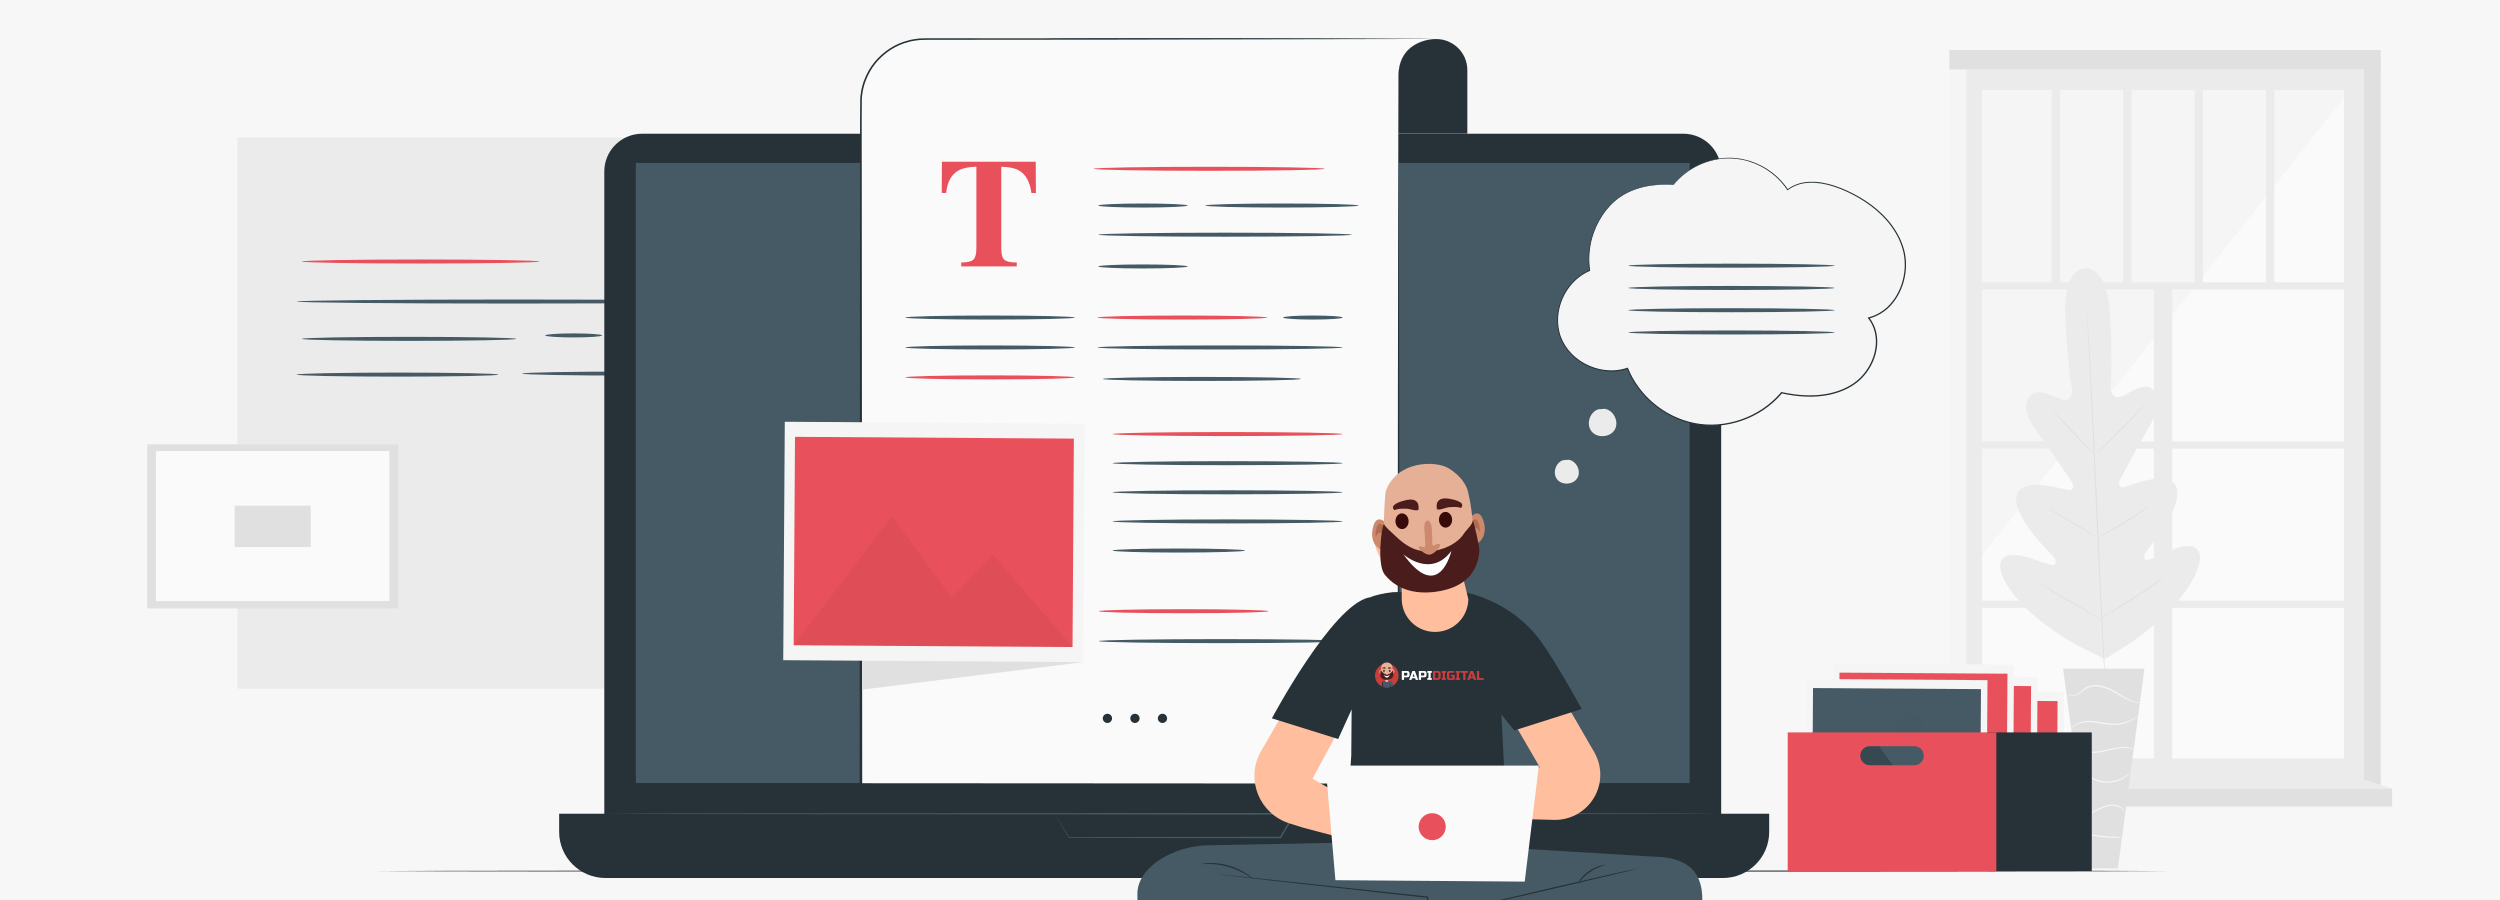 <svg width="200" height="72" viewBox="0 0 200 72" fill="none" xmlns="http://www.w3.org/2000/svg">
<rect x="0" y="0" width="200" height="72" fill="#333333" stroke="none"/>
<g clip-path="url(#clip0)">
<rect width="200" height="72" fill="#F7F7F7"/>
<path d="M189.113 5.55H157.299V62.376H189.113V5.55Z" fill="#EBEBEB"/>
<path d="M187.514 7.198H158.57V60.683H187.514V7.198Z" fill="#FAFAFA"/>
<path d="M187.514 7.828L158.57 44.436V7.198H187.514V7.828Z" fill="#F5F5F5"/>
<path d="M188.142 22.583H158.57V23.152H188.142V22.583Z" fill="#EBEBEB"/>
<path d="M188.142 35.32H158.57V35.889H188.142V35.32Z" fill="#EBEBEB"/>
<path d="M188.142 48.057H158.57V48.626H188.142V48.057Z" fill="#EBEBEB"/>
<path d="M172.311 22.87V62.2H173.774V22.87H172.311Z" fill="#EBEBEB"/>
<path d="M164.807 7.198H164.144V22.869H164.807V7.198Z" fill="#EBEBEB"/>
<path d="M170.519 7.198H169.856V22.869H170.519V7.198Z" fill="#EBEBEB"/>
<path d="M176.233 7.198H175.571V22.869H176.233V7.198Z" fill="#EBEBEB"/>
<path d="M181.948 7.198H181.286V22.869H181.948V7.198Z" fill="#EBEBEB"/>
<path d="M157.299 4.587H155.952V62.728H157.299V4.587Z" fill="#F5F5F5"/>
<path d="M190.459 62.887L189.113 62.376V4.587H190.459V62.887Z" fill="#E0E0E0"/>
<path d="M190.459 4H155.952V5.55H190.459V4Z" fill="#E0E0E0"/>
<path d="M191.371 63.08H155V64.524H191.371V63.08Z" fill="#E0E0E0"/>
<path d="M189.113 62.376L191.369 63.08H155L157.299 62.376H189.113Z" fill="#EBEBEB"/>
<path d="M166.818 21.466C166.818 21.466 165.057 21.339 165.22 25.269C165.382 29.198 165.785 31.291 165.785 31.291C165.785 31.291 165.733 32.162 165.055 31.992C164.376 31.82 163.1 30.972 162.468 31.606C161.814 32.263 162.047 33.272 162.914 34.46C163.782 35.648 165.587 38.319 165.749 38.561C165.908 38.8 165.972 39.245 165.491 39.202C165.009 39.158 161.762 38.064 161.332 39.629C160.903 41.191 163.865 44.105 164.184 44.431C164.501 44.756 164.519 44.961 164.39 45.156C164.261 45.353 163.204 44.882 162.268 44.609C161.332 44.335 160.199 44.182 160.026 45.104C159.853 46.026 161.159 48.727 166.047 51.564L168.398 52.731L170.624 51.319C175.202 48.01 176.229 45.193 175.965 44.294C175.7 43.392 174.587 43.66 173.684 44.024C172.78 44.389 171.777 44.963 171.629 44.781C171.481 44.598 171.477 44.393 171.76 44.037C172.044 43.682 174.699 40.489 174.114 38.976C173.528 37.463 170.408 38.874 169.932 38.965C169.457 39.057 169.476 38.607 169.611 38.354C169.749 38.097 171.275 35.26 172.019 33.992C172.763 32.723 172.892 31.697 172.175 31.109C171.483 30.541 170.299 31.511 169.641 31.749C168.982 31.988 168.844 31.125 168.844 31.125C168.844 31.125 169.034 29.003 168.801 25.078C168.567 21.153 166.785 21.47 166.785 21.47" fill="#EBEBEB"/>
<path d="M166.956 24.985C166.956 24.985 166.96 25.012 166.966 25.068C166.971 25.126 166.977 25.206 166.985 25.308C167 25.524 167.021 25.837 167.048 26.236C167.102 27.043 167.171 28.209 167.252 29.652C167.412 32.537 167.602 36.522 167.794 40.924C167.988 45.328 168.165 49.313 168.311 52.198C168.384 53.636 168.444 54.803 168.486 55.613C168.507 56.013 168.521 56.326 168.532 56.542C168.536 56.645 168.54 56.724 168.542 56.784C168.544 56.838 168.542 56.867 168.542 56.867C168.542 56.867 168.538 56.84 168.532 56.784C168.528 56.726 168.521 56.645 168.513 56.544C168.498 56.328 168.478 56.016 168.45 55.615C168.396 54.809 168.328 53.642 168.246 52.2C168.086 49.315 167.896 45.33 167.702 40.926C167.508 36.524 167.331 32.539 167.185 29.654C167.112 28.216 167.052 27.049 167.01 26.239C166.989 25.839 166.975 25.526 166.964 25.31C166.96 25.206 166.956 25.126 166.954 25.068C166.956 25.014 166.956 24.985 166.956 24.985Z" fill="#E0E0E0"/>
<path d="M164.205 32.864C164.209 32.86 164.261 32.904 164.351 32.984C164.44 33.065 164.567 33.188 164.724 33.341C165.034 33.645 165.451 34.081 165.903 34.566C166.345 35.046 166.745 35.482 167.054 35.817C167.192 35.965 167.308 36.091 167.404 36.195C167.488 36.284 167.531 36.336 167.527 36.34C167.523 36.344 167.471 36.3 167.379 36.219C167.289 36.137 167.162 36.014 167.008 35.861C166.702 35.552 166.289 35.113 165.839 34.628C165.395 34.151 164.99 33.72 164.68 33.386C164.542 33.239 164.424 33.113 164.328 33.011C164.244 32.92 164.201 32.868 164.205 32.864Z" fill="#E0E0E0"/>
<path d="M167.758 36.263C167.74 36.246 168.601 35.351 169.678 34.263C170.756 33.175 171.646 32.309 171.662 32.325C171.679 32.342 170.82 33.237 169.743 34.325C168.665 35.413 167.777 36.282 167.758 36.263Z" fill="#E0E0E0"/>
<path d="M167.75 43.038C167.748 43.032 167.806 42.996 167.915 42.934C168.04 42.864 168.194 42.779 168.375 42.677C168.763 42.46 169.299 42.159 169.876 41.805C170.456 41.452 170.968 41.117 171.339 40.87C171.512 40.756 171.658 40.659 171.777 40.58C171.881 40.511 171.94 40.476 171.944 40.483C171.948 40.487 171.896 40.532 171.798 40.609C171.7 40.686 171.556 40.793 171.375 40.924C171.014 41.183 170.504 41.529 169.924 41.883C169.345 42.238 168.803 42.532 168.407 42.735C168.209 42.837 168.046 42.916 167.934 42.967C167.817 43.017 167.752 43.044 167.75 43.038Z" fill="#E0E0E0"/>
<path d="M163.855 40.667C163.859 40.661 163.915 40.69 164.017 40.744C164.119 40.797 164.265 40.878 164.444 40.98C164.803 41.183 165.293 41.467 165.833 41.786C166.372 42.105 166.858 42.4 167.208 42.615C167.383 42.723 167.523 42.812 167.621 42.874C167.717 42.936 167.769 42.974 167.765 42.98C167.761 42.986 167.704 42.957 167.602 42.903C167.5 42.849 167.354 42.768 167.175 42.667C166.816 42.464 166.327 42.18 165.785 41.861C165.245 41.541 164.759 41.247 164.409 41.032C164.234 40.924 164.094 40.835 163.996 40.773C163.902 40.711 163.85 40.673 163.855 40.667Z" fill="#E0E0E0"/>
<path d="M163.081 46.648C163.083 46.642 163.158 46.679 163.288 46.748C163.433 46.826 163.617 46.928 163.836 47.048C164.296 47.305 164.928 47.666 165.624 48.068C166.32 48.47 166.948 48.839 167.4 49.11C167.613 49.241 167.792 49.348 167.934 49.435C168.059 49.514 168.125 49.56 168.123 49.566C168.121 49.572 168.046 49.535 167.917 49.467C167.773 49.388 167.588 49.286 167.369 49.166C166.908 48.909 166.277 48.548 165.58 48.146C164.884 47.744 164.257 47.375 163.805 47.104C163.592 46.973 163.413 46.866 163.271 46.779C163.146 46.7 163.079 46.652 163.081 46.648Z" fill="#E0E0E0"/>
<path d="M168.021 49.46C168.019 49.454 168.092 49.406 168.225 49.324C168.375 49.232 168.567 49.116 168.797 48.977C169.278 48.685 169.943 48.279 170.666 47.811C171.389 47.344 172.031 46.903 172.494 46.584C172.715 46.43 172.901 46.304 173.044 46.205C173.174 46.115 173.249 46.068 173.253 46.074C173.257 46.078 173.19 46.136 173.065 46.233C172.942 46.331 172.759 46.47 172.532 46.636C172.077 46.969 171.439 47.419 170.714 47.887C169.991 48.356 169.32 48.754 168.828 49.033C168.582 49.172 168.382 49.282 168.242 49.355C168.102 49.427 168.023 49.464 168.021 49.46Z" fill="#E0E0E0"/>
<path d="M171.554 53.495H165.049L167.173 69.474H169.432L171.554 53.495Z" fill="#E0E0E0"/>
<path d="M165.387 55.46C165.384 55.462 165.393 55.483 165.422 55.516C165.449 55.549 165.501 55.595 165.578 55.628C165.733 55.694 166.003 55.7 166.266 55.545C166.529 55.4 166.758 55.118 167.11 54.994C167.458 54.861 167.892 54.886 168.307 55.017C168.726 55.145 169.09 55.356 169.42 55.553C169.751 55.748 170.053 55.924 170.326 56.036C170.597 56.154 170.831 56.208 170.995 56.229C171.077 56.239 171.141 56.243 171.185 56.241C171.229 56.241 171.252 56.239 171.252 56.235C171.256 56.214 170.883 56.217 170.36 55.968C170.097 55.848 169.801 55.669 169.474 55.47C169.147 55.269 168.774 55.05 168.342 54.917C167.915 54.78 167.454 54.755 167.079 54.903C166.891 54.973 166.735 55.085 166.604 55.195C166.47 55.305 166.352 55.406 166.231 55.481C165.993 55.634 165.743 55.64 165.597 55.591C165.443 55.537 165.395 55.45 165.387 55.46Z" fill="#F5F5F5"/>
<path d="M165.624 58.403C165.632 58.409 165.676 58.337 165.778 58.231C165.883 58.129 166.051 57.995 166.297 57.903C166.541 57.81 166.856 57.754 167.202 57.769C167.55 57.781 167.929 57.856 168.334 57.922C168.736 57.99 169.136 58.02 169.493 57.97C169.849 57.924 170.16 57.823 170.406 57.711C170.652 57.599 170.835 57.477 170.954 57.387C171.075 57.296 171.131 57.236 171.127 57.232C171.114 57.215 170.864 57.437 170.374 57.642C170.131 57.742 169.826 57.835 169.48 57.872C169.134 57.916 168.751 57.883 168.35 57.816C167.95 57.752 167.565 57.678 167.204 57.669C166.843 57.661 166.52 57.727 166.268 57.833C166.014 57.937 165.843 58.088 165.747 58.202C165.701 58.262 165.666 58.31 165.649 58.345C165.63 58.382 165.622 58.401 165.624 58.403Z" fill="#F5F5F5"/>
<path d="M170.818 59.978C170.82 59.974 170.76 59.932 170.639 59.885C170.518 59.837 170.333 59.789 170.099 59.771C169.866 59.752 169.586 59.767 169.284 59.816C168.98 59.866 168.655 59.949 168.315 60.022C167.973 60.094 167.644 60.142 167.346 60.129C167.048 60.119 166.783 60.055 166.577 59.964C166.158 59.781 166.01 59.516 165.993 59.532C165.989 59.535 166.018 59.601 166.104 59.7C166.187 59.8 166.333 59.926 166.545 60.032C166.756 60.136 167.031 60.21 167.342 60.227C167.652 60.243 167.992 60.196 168.336 60.123C168.682 60.05 169.005 59.964 169.301 59.912C169.597 59.858 169.868 59.835 170.095 59.843C170.551 59.86 170.81 59.997 170.818 59.978Z" fill="#F5F5F5"/>
<path d="M166.199 62.193C166.204 62.21 166.431 62.05 166.831 62.129C167.027 62.164 167.246 62.264 167.492 62.374C167.738 62.488 168.032 62.585 168.348 62.608C168.988 62.668 169.555 62.463 169.905 62.249C170.085 62.144 170.208 62.03 170.293 61.953C170.372 61.87 170.412 61.82 170.408 61.816C170.393 61.802 170.222 61.992 169.868 62.185C169.52 62.376 168.972 62.562 168.359 62.502C167.744 62.467 167.271 62.102 166.843 62.054C166.635 62.023 166.462 62.053 166.354 62.096C166.243 62.142 166.195 62.191 166.199 62.193Z" fill="#F5F5F5"/>
<path d="M166.562 65.261C166.562 65.273 166.781 65.271 167.104 65.153C167.431 65.045 167.836 64.794 168.309 64.608C168.546 64.519 168.784 64.463 169.001 64.465C169.218 64.465 169.411 64.519 169.557 64.591C169.855 64.738 169.943 64.95 169.96 64.935C169.964 64.933 169.951 64.881 169.897 64.799C169.845 64.718 169.745 64.612 169.593 64.525C169.441 64.438 169.236 64.374 169.003 64.367C168.769 64.361 168.517 64.417 168.273 64.51C167.784 64.705 167.392 64.96 167.079 65.085C166.768 65.217 166.558 65.244 166.562 65.261Z" fill="#F5F5F5"/>
<path d="M166.881 66.689C166.877 66.701 167.033 66.757 167.294 66.821C167.552 66.885 167.917 66.954 168.323 66.993C168.73 67.033 169.101 67.037 169.368 67.022C169.634 67.01 169.799 66.985 169.797 66.972C169.795 66.941 169.138 66.968 168.334 66.888C167.527 66.813 166.887 66.657 166.881 66.689Z" fill="#F5F5F5"/>
<path d="M173.507 69.687C173.507 69.716 141.379 69.741 101.758 69.741C62.12 69.741 30 69.716 30 69.687C30 69.658 62.12 69.633 101.756 69.633C141.379 69.633 173.507 69.656 173.507 69.687Z" fill="#263238"/>
<path d="M58.632 55.093H19V11H62.013V51.732C62.013 53.587 60.499 55.093 58.632 55.093Z" fill="#EBEBEB"/>
<path d="M58.461 24.123C58.461 24.212 50.686 24.284 41.098 24.284C31.508 24.284 23.736 24.212 23.736 24.123C23.736 24.034 31.508 23.961 41.098 23.961C50.686 23.961 58.461 24.034 58.461 24.123Z" fill="#455A64"/>
<path d="M41.305 27.109C41.305 27.198 37.463 27.271 32.727 27.271C27.99 27.271 24.148 27.198 24.148 27.109C24.148 27.02 27.988 26.947 32.727 26.947C37.463 26.947 41.305 27.02 41.305 27.109Z" fill="#455A64"/>
<path d="M48.166 26.834C48.166 26.923 47.149 26.995 45.894 26.995C44.639 26.995 43.622 26.923 43.622 26.834C43.622 26.744 44.639 26.672 45.894 26.672C47.149 26.672 48.166 26.744 48.166 26.834Z" fill="#455A64"/>
<path d="M59.388 26.649C59.388 26.738 57.375 26.811 54.89 26.811C52.406 26.811 50.392 26.738 50.392 26.649C50.392 26.56 52.406 26.487 54.89 26.487C57.375 26.487 59.388 26.56 59.388 26.649Z" fill="#455A64"/>
<path d="M39.873 29.969C39.873 30.058 36.261 30.131 31.804 30.131C27.348 30.131 23.736 30.058 23.736 29.969C23.736 29.88 27.348 29.807 31.804 29.807C36.261 29.805 39.873 29.878 39.873 29.969Z" fill="#455A64"/>
<path d="M59.388 29.886C59.388 29.975 55.443 30.048 50.578 30.048C45.711 30.048 41.767 29.975 41.767 29.886C41.767 29.797 45.711 29.724 50.578 29.724C55.443 29.724 59.388 29.797 59.388 29.886Z" fill="#455A64"/>
<path d="M59.388 32.763C59.388 32.852 57.631 32.924 55.466 32.924C53.298 32.924 51.543 32.852 51.543 32.763C51.543 32.674 53.298 32.601 55.466 32.601C57.631 32.601 59.388 32.674 59.388 32.763Z" fill="#455A64"/>
<path d="M43.16 20.921C43.16 21.01 38.903 21.082 33.655 21.082C28.405 21.082 24.148 21.01 24.148 20.921C24.148 20.832 28.402 20.759 33.655 20.759C38.903 20.759 43.16 20.832 43.16 20.921Z" fill="#E8505B"/>
<path d="M134.657 69.445H51.381C49.703 69.445 48.344 68.094 48.344 66.425V13.717C48.344 12.049 49.703 10.697 51.381 10.697H134.657C136.335 10.697 137.694 12.049 137.694 13.717V66.427C137.694 68.094 136.335 69.445 134.657 69.445Z" fill="#263238"/>
<path d="M137.827 70.241H48.442C46.393 70.241 44.732 68.589 44.732 66.552V65.099H141.535V66.552C141.535 68.589 139.874 70.241 137.827 70.241Z" fill="#263238"/>
<path d="M135.17 13.031H50.868V62.643H135.17V13.031Z" fill="#455A64"/>
<path d="M84.337 65.099C84.335 65.099 84.366 65.097 84.431 65.097C84.499 65.097 84.593 65.095 84.714 65.095C84.97 65.093 85.341 65.091 85.815 65.089C86.782 65.084 88.174 65.078 89.9 65.072C93.377 65.064 98.189 65.053 103.557 65.043H103.657L103.607 65.13C103.436 65.422 103.25 65.737 103.065 66.054C102.871 66.386 102.677 66.716 102.491 67.031L102.475 67.059H102.441C95.013 67.045 88.67 67.035 85.539 67.028H85.525L85.516 67.016C85.131 66.392 84.835 65.913 84.631 65.584C84.535 65.428 84.46 65.306 84.408 65.221C84.358 65.138 84.337 65.099 84.337 65.099C84.337 65.099 84.368 65.142 84.42 65.225C84.476 65.31 84.554 65.433 84.656 65.588C84.864 65.909 85.166 66.378 85.558 66.985L85.535 66.972C88.666 66.966 95.011 66.956 102.437 66.941L102.387 66.97C102.573 66.655 102.767 66.326 102.96 65.994C103.146 65.677 103.331 65.364 103.502 65.07L103.552 65.157C98.206 65.145 93.412 65.136 89.95 65.128C88.218 65.122 86.817 65.115 85.846 65.111C85.364 65.109 84.989 65.107 84.729 65.105C84.604 65.103 84.508 65.103 84.435 65.103C84.372 65.101 84.337 65.099 84.337 65.099Z" fill="#455A64"/>
<path d="M137.694 65.099C137.694 65.128 117.691 65.153 93.022 65.153C68.344 65.153 48.346 65.128 48.346 65.099C48.346 65.07 68.346 65.045 93.022 65.045C117.691 65.045 137.694 65.07 137.694 65.099Z" fill="#455A64"/>
<path d="M114.891 3.123C116.269 3.123 117.386 4.233 117.386 5.603V10.695H109.922V5.999C109.922 4.412 111.216 3.123 112.815 3.123H114.891Z" fill="#263238"/>
<path d="M114.891 3.123C114.891 3.152 107.85 3.17 99.165 3.162C90.477 3.154 83.436 3.125 83.436 3.094C83.436 3.064 90.477 3.046 99.165 3.054C107.85 3.062 114.891 3.094 114.891 3.123Z" fill="#263238"/>
<path d="M114.824 3.116L111.713 3.096L107.192 3.123H73.98C71.159 3.123 68.873 5.396 68.873 8.2V61.825V62.761H111.886V5.906C112.011 3.123 114.824 3.116 114.824 3.116Z" fill="#FAFAFA"/>
<path d="M114.824 3.116L88.889 3.172L75.922 3.183L74.301 3.185C74.03 3.178 73.763 3.195 73.496 3.21C73.231 3.247 72.967 3.276 72.71 3.353C71.672 3.607 70.741 4.227 70.063 5.046C69.725 5.458 69.463 5.927 69.271 6.42C69.229 6.546 69.171 6.666 69.142 6.795L69.042 7.18C69.002 7.441 68.95 7.703 68.948 7.97C68.925 9.037 68.944 10.117 68.938 11.191L68.977 62.761L68.873 62.658L111.886 62.684L111.811 62.759L111.831 32.087L111.856 16.751L111.871 9.083L111.875 7.166L111.877 6.208C111.877 6.049 111.873 5.889 111.898 5.73C111.919 5.57 111.925 5.41 111.973 5.257C112.115 4.635 112.473 4.051 113.015 3.697C113.278 3.512 113.572 3.373 113.88 3.282C114.185 3.187 114.503 3.127 114.824 3.116ZM114.824 3.116C114.503 3.127 114.185 3.189 113.878 3.284C113.572 3.377 113.278 3.518 113.017 3.703C112.48 4.059 112.125 4.642 111.986 5.261C111.938 5.415 111.931 5.574 111.913 5.732C111.888 5.889 111.894 6.049 111.894 6.21L111.896 7.17L111.9 9.087L111.915 16.755L111.94 32.091L111.961 62.763V62.838H111.886L68.873 62.865H68.769V62.761L68.804 11.188C68.811 10.113 68.794 9.041 68.819 7.962C68.821 7.688 68.873 7.421 68.915 7.151L69.017 6.756C69.048 6.623 69.106 6.499 69.15 6.37C69.348 5.864 69.617 5.384 69.965 4.961C70.661 4.124 71.616 3.489 72.681 3.23C72.944 3.152 73.217 3.123 73.488 3.085C73.761 3.071 74.034 3.056 74.303 3.06L75.924 3.062L88.891 3.073L114.824 3.116Z" fill="#263238"/>
<path d="M75.353 12.94H82.859L82.871 15.439H82.513C82.394 14.544 82.059 13.941 81.502 13.624C81.189 13.45 80.722 13.354 80.101 13.338V19.868C80.101 20.324 80.181 20.626 80.341 20.776C80.502 20.925 80.835 20.999 81.342 20.999V21.314H76.898V20.999C77.385 20.999 77.709 20.923 77.869 20.771C78.029 20.62 78.109 20.318 78.109 19.866V13.335C77.5 13.352 77.033 13.447 76.708 13.621C76.112 13.945 75.774 14.55 75.697 15.437H75.339L75.353 12.94Z" fill="#E8505B"/>
<path d="M105.983 13.503C105.983 13.592 101.843 13.665 96.737 13.665C91.628 13.665 87.488 13.592 87.488 13.503C87.488 13.414 91.628 13.342 96.737 13.342C101.843 13.342 105.983 13.414 105.983 13.503Z" fill="#E8505B"/>
<path d="M95.011 16.442C95.011 16.531 93.41 16.604 91.436 16.604C89.46 16.604 87.861 16.531 87.861 16.442C87.861 16.353 89.462 16.28 91.436 16.28C93.41 16.28 95.011 16.353 95.011 16.442Z" fill="#455A64"/>
<path d="M85.998 25.403C85.998 25.492 82.957 25.565 79.209 25.565C75.46 25.565 72.418 25.492 72.418 25.403C72.418 25.314 75.457 25.242 79.209 25.242C82.959 25.242 85.998 25.314 85.998 25.403Z" fill="#455A64"/>
<path d="M101.376 25.403C101.376 25.492 98.335 25.565 94.588 25.565C90.838 25.565 87.797 25.492 87.797 25.403C87.797 25.314 90.836 25.242 94.588 25.242C98.335 25.242 101.376 25.314 101.376 25.403Z" fill="#E8505B"/>
<path d="M85.998 27.797C85.998 27.886 82.957 27.959 79.209 27.959C75.46 27.959 72.418 27.886 72.418 27.797C72.418 27.708 75.457 27.635 79.209 27.635C82.959 27.635 85.998 27.708 85.998 27.797Z" fill="#455A64"/>
<path d="M85.998 30.191C85.998 30.28 82.957 30.352 79.209 30.352C75.46 30.352 72.418 30.28 72.418 30.191C72.418 30.102 75.457 30.029 79.209 30.029C82.959 30.029 85.998 30.102 85.998 30.191Z" fill="#E8505B"/>
<path d="M95.011 21.317C95.011 21.406 93.41 21.478 91.436 21.478C89.46 21.478 87.861 21.406 87.861 21.317C87.861 21.227 89.462 21.155 91.436 21.155C93.41 21.155 95.011 21.227 95.011 21.317Z" fill="#455A64"/>
<path d="M107.413 25.403C107.413 25.492 106.345 25.565 105.03 25.565C103.713 25.565 102.646 25.492 102.646 25.403C102.646 25.314 103.713 25.242 105.03 25.242C106.345 25.242 107.413 25.314 107.413 25.403Z" fill="#455A64"/>
<path d="M108.688 16.442C108.688 16.531 105.941 16.604 102.554 16.604C99.165 16.604 96.42 16.531 96.42 16.442C96.42 16.353 99.167 16.28 102.554 16.28C105.941 16.28 108.688 16.353 108.688 16.442Z" fill="#455A64"/>
<path d="M108.134 18.776C108.134 18.865 103.594 18.937 97.998 18.937C92.399 18.937 87.859 18.865 87.859 18.776C87.859 18.687 92.397 18.614 97.998 18.614C103.596 18.614 108.134 18.687 108.134 18.776Z" fill="#455A64"/>
<path d="M107.413 27.797C107.413 27.886 103.021 27.959 97.606 27.959C92.189 27.959 87.797 27.886 87.797 27.797C87.797 27.708 92.186 27.635 97.606 27.635C103.021 27.635 107.413 27.708 107.413 27.797Z" fill="#455A64"/>
<path d="M107.413 34.725C107.413 34.814 103.292 34.887 98.21 34.887C93.126 34.887 89.006 34.814 89.006 34.725C89.006 34.636 93.126 34.563 98.21 34.563C103.292 34.563 107.413 34.636 107.413 34.725Z" fill="#E8505B"/>
<path d="M107.413 37.055C107.413 37.144 103.292 37.216 98.21 37.216C93.126 37.216 89.006 37.144 89.006 37.055C89.006 36.965 93.126 36.893 98.21 36.893C103.292 36.893 107.413 36.965 107.413 37.055Z" fill="#455A64"/>
<path d="M107.413 39.384C107.413 39.473 103.292 39.546 98.21 39.546C93.126 39.546 89.006 39.473 89.006 39.384C89.006 39.295 93.126 39.222 98.21 39.222C103.292 39.222 107.413 39.295 107.413 39.384Z" fill="#455A64"/>
<path d="M107.413 41.714C107.413 41.803 103.292 41.875 98.21 41.875C93.126 41.875 89.006 41.803 89.006 41.714C89.006 41.624 93.126 41.552 98.21 41.552C103.292 41.552 107.413 41.624 107.413 41.714Z" fill="#455A64"/>
<path d="M99.603 44.043C99.603 44.089 99.008 44.128 98.05 44.157C97.091 44.186 95.767 44.205 94.304 44.205C92.841 44.205 91.515 44.186 90.556 44.157C89.598 44.128 89.006 44.087 89.006 44.043C89.006 43.997 89.598 43.958 90.556 43.929C91.515 43.9 92.841 43.881 94.304 43.881C95.767 43.881 97.091 43.9 98.05 43.929C99.008 43.958 99.603 43.999 99.603 44.043Z" fill="#455A64"/>
<path d="M104.078 30.315C104.078 30.404 100.528 30.477 96.151 30.477C91.772 30.477 88.224 30.404 88.224 30.315C88.224 30.226 91.774 30.153 96.151 30.153C100.528 30.153 104.078 30.226 104.078 30.315Z" fill="#455A64"/>
<path d="M85.677 34.988L86.654 52.969L68.971 55.17L68.959 34.837L85.677 34.988Z" fill="#E0E0E0"/>
<path d="M62.783 33.741L62.659 52.815L86.654 52.969L86.778 33.894L62.783 33.741Z" fill="#F5F5F5"/>
<path d="M63.601 34.947L63.494 51.62L85.802 51.762L85.91 35.089L63.601 34.947Z" fill="#E8505B"/>
<g opacity="0.2">
<path opacity="0.2" d="M63.493 51.62L71.353 41.307L76.137 47.821L79.434 44.377L85.802 51.763L63.493 51.62Z" fill="black"/>
</g>
<g opacity="0.2">
<g opacity="0.2">
<g opacity="0.2">
<path opacity="0.2" d="M78.236 40.08C78.23 41.044 77.438 41.821 76.468 41.815C75.499 41.809 74.718 41.021 74.724 40.058C74.73 39.094 75.522 38.317 76.491 38.323C77.46 38.329 78.242 39.117 78.236 40.08Z" fill="black"/>
</g>
</g>
</g>
<path d="M88.964 57.47C88.964 57.673 88.797 57.839 88.593 57.839C88.389 57.839 88.222 57.673 88.222 57.47C88.222 57.267 88.389 57.101 88.593 57.101C88.799 57.101 88.964 57.265 88.964 57.47Z" fill="#263238"/>
<path d="M91.167 57.47C91.167 57.673 91 57.839 90.796 57.839C90.592 57.839 90.425 57.673 90.425 57.47C90.425 57.267 90.592 57.101 90.796 57.101C91 57.101 91.167 57.265 91.167 57.47Z" fill="#263238"/>
<path d="M93.368 57.47C93.368 57.673 93.201 57.839 92.997 57.839C92.793 57.839 92.626 57.673 92.626 57.47C92.626 57.267 92.793 57.101 92.997 57.101C93.201 57.101 93.368 57.265 93.368 57.47Z" fill="#263238"/>
<path d="M101.478 48.897C101.478 48.986 98.437 49.058 94.69 49.058C90.94 49.058 87.899 48.986 87.899 48.897C87.899 48.807 90.938 48.735 94.69 48.735C98.439 48.735 101.478 48.807 101.478 48.897Z" fill="#E8505B"/>
<path d="M107.515 51.29C107.515 51.379 103.123 51.452 97.708 51.452C92.291 51.452 87.899 51.379 87.899 51.29C87.899 51.201 92.288 51.129 97.708 51.129C103.125 51.129 107.515 51.201 107.515 51.29Z" fill="#455A64"/>
<path d="M150.673 55.275L150.599 66.764L165.052 66.857L165.126 55.367L150.673 55.275Z" fill="#F5F5F5"/>
<path d="M151.168 56.002L151.103 66.045L164.541 66.131L164.605 56.088L151.168 56.002Z" fill="#E8505B"/>
<path opacity="0.2" d="M151.1 66.046L155.834 59.835L158.717 63.758L160.703 61.684L164.538 66.133L151.1 66.046Z" fill="black"/>
<g opacity="0.2">
<g opacity="0.2">
<path opacity="0.2" d="M159.982 59.097C159.978 59.677 159.5 60.146 158.917 60.142C158.333 60.138 157.862 59.663 157.866 59.083C157.87 58.502 158.348 58.034 158.931 58.038C159.515 58.042 159.984 58.515 159.982 59.097Z" fill="black"/>
</g>
</g>
<path d="M148.553 54.075L148.479 65.565L162.932 65.657L163.006 54.167L148.553 54.075Z" fill="#F5F5F5"/>
<path d="M149.048 54.803L148.983 64.846L162.421 64.931L162.486 54.888L149.048 54.803Z" fill="#E8505B"/>
<path opacity="0.2" d="M148.981 64.848L153.714 58.635L156.597 62.558L158.583 60.484L162.418 64.933L148.981 64.848Z" fill="black"/>
<g opacity="0.2">
<g opacity="0.2">
<path opacity="0.2" d="M157.862 57.897C157.858 58.477 157.381 58.946 156.797 58.942C156.213 58.938 155.742 58.463 155.746 57.883C155.751 57.302 156.228 56.834 156.812 56.838C157.395 56.842 157.866 57.315 157.862 57.897Z" fill="black"/>
</g>
</g>
<path d="M146.667 53.084L146.592 64.574L161.045 64.666L161.119 53.177L146.667 53.084Z" fill="#F5F5F5"/>
<path d="M147.159 53.81L147.094 63.853L160.532 63.939L160.597 53.896L147.159 53.81Z" fill="#E8505B"/>
<path opacity="0.2" d="M147.094 63.855L151.828 57.644L154.71 61.568L156.695 59.493L160.532 63.943L147.094 63.855Z" fill="black"/>
<g opacity="0.2">
<g opacity="0.2">
<path opacity="0.2" d="M155.974 56.904C155.969 57.485 155.492 57.953 154.908 57.949C154.325 57.945 153.854 57.47 153.858 56.89C153.862 56.31 154.339 55.841 154.923 55.846C155.507 55.85 155.978 56.324 155.974 56.904Z" fill="black"/>
</g>
</g>
<path d="M144.546 54.319L144.472 65.808L158.925 65.901L158.999 54.411L144.546 54.319Z" fill="#F5F5F5"/>
<path d="M145.041 55.044L144.976 65.087L158.413 65.173L158.478 55.13L145.041 55.044Z" fill="#455A64"/>
<path opacity="0.2" d="M144.975 65.091L149.708 58.877L152.591 62.801L154.575 60.726L158.412 65.176L144.975 65.091Z" fill="black"/>
<g opacity="0.2">
<g opacity="0.2">
<path opacity="0.2" d="M153.854 58.14C153.85 58.72 153.372 59.188 152.789 59.184C152.205 59.18 151.734 58.705 151.738 58.125C151.742 57.545 152.22 57.077 152.803 57.081C153.387 57.085 153.858 57.557 153.854 58.14Z" fill="black"/>
</g>
</g>
<path d="M167.342 58.593H158.998V69.687H167.342V58.593Z" fill="#263238"/>
<path d="M143.017 58.593V69.687H159.707V58.593H143.017ZM153.137 61.219H149.589C149.166 61.219 148.822 60.877 148.822 60.457C148.822 60.036 149.166 59.694 149.589 59.694H153.137C153.56 59.694 153.904 60.036 153.904 60.457C153.904 60.877 153.56 61.219 153.137 61.219Z" fill="#E8505B"/>
<path d="M132.195 68.527L116.675 67.582C116.577 67.36 116.513 67.231 116.513 67.231L112.307 67.314L110.937 67.231C110.937 67.231 110.916 67.273 110.883 67.343L96.764 67.623C93.948 67.623 90.99 69.331 90.99 71.513C90.955 73.59 91.966 75.845 94.487 75.793L113.726 75.728L132.962 75.793C135.484 75.845 136.151 74.332 136.156 72.537C136.452 69.196 134.346 68.554 132.195 68.527Z" fill="#455A64"/>
<path d="M96.255 75.795C96.255 75.795 96.286 75.791 96.347 75.789C96.413 75.787 96.503 75.787 96.618 75.784C96.862 75.782 97.214 75.778 97.666 75.774C98.581 75.77 99.903 75.764 101.537 75.758C104.82 75.753 109.368 75.747 114.453 75.741L114.399 75.799C114.372 75.38 114.345 74.931 114.316 74.479C114.258 73.555 114.201 72.643 114.147 71.778L114.195 71.828C109.47 71.306 105.295 70.844 102.295 70.512C100.803 70.342 99.603 70.206 98.769 70.11C98.358 70.06 98.041 70.023 97.818 69.996C97.714 69.982 97.633 69.971 97.572 69.965C97.516 69.957 97.489 69.953 97.489 69.951C97.489 69.948 97.518 69.951 97.572 69.955C97.633 69.961 97.714 69.967 97.818 69.978C98.041 70 98.36 70.031 98.771 70.073C99.605 70.16 100.805 70.286 102.3 70.442C105.299 70.765 109.476 71.215 114.203 71.722L114.249 71.727L114.251 71.772C114.305 72.638 114.364 73.548 114.422 74.473C114.451 74.924 114.478 75.374 114.506 75.793L114.51 75.851H114.451C109.363 75.845 104.815 75.838 101.535 75.834C99.898 75.828 98.579 75.822 97.664 75.818C97.212 75.814 96.859 75.809 96.616 75.807C96.499 75.805 96.409 75.803 96.345 75.803C96.286 75.799 96.255 75.795 96.255 75.795Z" fill="#263238"/>
<path d="M100.222 70.307C100.209 70.322 100.017 70.166 99.677 69.961C99.34 69.756 98.846 69.511 98.264 69.343C97.683 69.177 97.135 69.124 96.737 69.12C96.341 69.115 96.093 69.144 96.09 69.126C96.09 69.117 96.151 69.105 96.261 69.086C96.372 69.066 96.534 69.051 96.737 69.043C97.139 69.026 97.702 69.07 98.293 69.24C98.885 69.41 99.386 69.671 99.717 69.897C99.884 70.009 100.013 70.108 100.096 70.183C100.182 70.257 100.226 70.301 100.222 70.307Z" fill="#263238"/>
<path d="M130.991 69.486C130.997 69.515 127.937 70.251 124.154 71.13C120.371 72.008 117.299 72.697 117.292 72.668C117.286 72.638 120.346 71.903 124.129 71.024C127.912 70.145 130.984 69.457 130.991 69.486Z" fill="#263238"/>
<path d="M128.402 69.19C128.412 69.223 127.81 69.343 127.203 69.762C126.591 70.172 126.257 70.684 126.228 70.661C126.218 70.655 126.284 70.518 126.436 70.324C126.586 70.129 126.828 69.884 127.141 69.673C127.454 69.461 127.772 69.329 128.01 69.26C128.248 69.19 128.4 69.175 128.402 69.19Z" fill="#263238"/>
<path d="M122.626 51.669L127.541 60.177C128.148 61.228 128.185 62.511 127.641 63.594C127.01 64.852 125.701 65.632 124.287 65.592L116.74 65.381L116.542 62.651L123.189 61.385L118.708 53.672L122.626 51.669Z" fill="#FFBE9D"/>
<path d="M104.305 66.231L111.246 68.058L111.396 65.988L104.999 62.295L109.67 53.674L105.749 51.672L100.834 60.179C99.644 62.376 100.755 65.109 103.148 65.866L104.305 66.231Z" fill="#FFBE9D"/>
<path d="M108.102 60.455L107.548 68.429L121.559 68.717L120.404 62.865L120.112 57.157L121.138 58.436L126.541 56.722C126.541 56.722 124.494 52.986 123.249 51.278C121.78 49.257 119.502 47.844 116.913 47.307L111.456 47.371C110.679 47.454 110.041 47.601 109.509 47.817L109.514 47.796C106.552 48.445 101.751 57.468 101.751 57.468L107.054 59.122L108.13 56.751L108.102 60.455Z" fill="#263238"/>
<path d="M106.833 70.415L106.041 61.246H123.11L121.978 70.529L106.833 70.415Z" fill="#FAFAFA"/>
<path d="M115.662 66.135C115.662 66.732 115.177 67.215 114.576 67.215C113.976 67.215 113.491 66.732 113.491 66.135C113.491 65.538 113.976 65.055 114.576 65.055C115.175 65.055 115.662 65.538 115.662 66.135Z" fill="#E8505B"/>
<path d="M114.86 50.554C116.298 50.523 117.451 49.365 117.467 47.935L115.719 40.71C115.727 40.275 115.4 39.906 114.964 39.861C113.53 39.709 111.888 39.239 111.798 40.669C111.698 42.258 109.722 41.991 109.912 43.177C110.293 45.562 112.132 45.865 112.132 45.865C112.132 45.858 112.134 46.787 112.138 47.918C112.144 49.398 113.372 50.586 114.86 50.554Z" fill="#FFBE9D"/>
<path d="M112.132 45.865C112.132 45.865 113.745 45.968 115.343 45.013C115.343 45.013 114.564 46.65 112.165 46.428L112.132 45.865Z" fill="#EB996E"/>
<path d="M110.946 55C111.469 55 111.893 54.572 111.893 54.043C111.893 53.514 111.469 53.086 110.946 53.086C110.424 53.086 110 53.514 110 54.043C110 54.572 110.424 55 110.946 55Z" fill="#CA3D3D"/>
<path d="M110.678 54.512C110.619 54.52 110.59 54.529 110.579 54.6L110.538 54.905C110.631 54.951 110.734 54.982 110.842 54.993L110.795 54.574C110.79 54.534 110.738 54.505 110.678 54.512Z" fill="#263238"/>
<path d="M111.045 54.532C111.045 54.591 110.998 54.589 110.941 54.589C110.883 54.589 110.837 54.591 110.837 54.532V54.11C110.837 54.052 110.883 54.005 110.941 54.005C110.998 54.005 111.045 54.052 111.045 54.11V54.532Z" fill="#E8B299"/>
<path d="M110.838 54.469C110.846 54.469 110.853 54.469 110.86 54.469C110.926 54.469 110.989 54.458 111.045 54.438V54.112C111.045 54.054 110.998 54.007 110.941 54.007C110.883 54.007 110.837 54.054 110.837 54.112V54.469H110.838Z" fill="#E8B299"/>
<path d="M111.274 54.512H111.047C111.047 54.587 110.84 54.587 110.84 54.512H110.687C110.66 54.512 110.639 54.541 110.64 54.578L110.655 54.953C110.747 54.984 110.846 55 110.946 55C111.078 55 111.204 54.973 111.317 54.924L111.32 54.578C111.322 54.541 111.301 54.512 111.274 54.512Z" fill="#455A64"/>
<path d="M111.231 54.563C111.173 54.581 111.178 54.658 111.187 54.738C111.195 54.794 111.216 54.96 111.216 54.96C111.25 54.949 111.283 54.938 111.315 54.924L111.319 54.6L111.308 54.565C111.297 54.525 111.288 54.545 111.231 54.563Z" fill="#263238"/>
<path d="M111.374 54.56C111.362 54.52 111.306 54.501 111.249 54.518C111.191 54.536 111.155 54.581 111.166 54.623L111.27 54.942C111.338 54.916 111.403 54.883 111.463 54.843L111.374 54.56Z" fill="#455A64"/>
<path d="M110.552 53.69C110.552 53.69 110.419 53.464 110.36 53.657C110.302 53.85 110.435 53.943 110.525 53.925C110.615 53.907 110.552 53.69 110.552 53.69Z" fill="#E8B299"/>
<path d="M110.534 53.726C110.534 53.726 110.443 53.583 110.408 53.641C110.374 53.699 110.383 53.772 110.383 53.772C110.383 53.772 110.403 53.692 110.462 53.737C110.462 53.737 110.403 53.867 110.522 53.83C110.524 53.83 110.574 53.792 110.534 53.726Z" fill="#B66C50"/>
<path d="M111.344 53.666C111.344 53.666 111.482 53.443 111.536 53.635C111.59 53.828 111.454 53.921 111.365 53.901C111.276 53.883 111.344 53.666 111.344 53.666Z" fill="#E8B299"/>
<path d="M111.346 53.719C111.346 53.719 111.441 53.577 111.473 53.635C111.506 53.694 111.495 53.766 111.495 53.766C111.495 53.766 111.477 53.686 111.416 53.732C111.416 53.732 111.473 53.861 111.355 53.823C111.353 53.823 111.304 53.783 111.346 53.719Z" fill="#B66C50"/>
<path d="M110.977 54.389C110.55 54.385 110.484 53.97 110.473 53.823C110.47 53.763 110.473 53.663 110.48 53.566C110.489 53.426 110.506 53.291 110.509 53.281C110.635 52.951 111.056 52.962 111.195 53.06C111.373 53.186 111.385 53.322 111.385 53.322C111.401 53.404 111.412 53.488 111.418 53.57C111.446 53.994 111.335 54.391 110.977 54.389Z" fill="#E8B299"/>
<path d="M110.788 53.666C110.788 53.714 110.756 53.752 110.716 53.752C110.676 53.752 110.646 53.714 110.646 53.666C110.646 53.619 110.678 53.581 110.718 53.581C110.757 53.581 110.788 53.621 110.788 53.666Z" fill="#4A1D1D"/>
<path d="M111.25 53.67C111.25 53.717 111.218 53.755 111.178 53.755C111.139 53.755 111.108 53.717 111.108 53.67C111.108 53.623 111.141 53.584 111.18 53.584C111.22 53.584 111.252 53.623 111.25 53.67Z" fill="#4A1D1D"/>
<path d="M111.427 53.626C111.428 53.67 111.351 53.732 111.326 53.77C111.32 53.777 111.317 53.785 111.31 53.79C111.277 53.83 111.232 53.863 111.18 53.89C111.173 53.894 111.168 53.897 111.16 53.899C111.096 53.928 111.02 53.945 110.948 53.947C110.944 53.947 110.939 53.947 110.935 53.947H110.932C110.867 53.947 110.808 53.926 110.756 53.897C110.75 53.895 110.745 53.892 110.741 53.888C110.712 53.87 110.685 53.85 110.662 53.83C110.64 53.812 110.617 53.788 110.594 53.764C110.592 53.763 110.592 53.763 110.592 53.761C110.559 53.724 110.497 53.672 110.479 53.63C110.455 53.648 110.381 54.065 110.466 54.179C110.468 54.183 110.47 54.185 110.473 54.188C110.482 54.199 110.489 54.21 110.5 54.219C110.556 54.283 110.626 54.329 110.703 54.356C110.718 54.361 110.732 54.365 110.747 54.37C110.813 54.389 110.885 54.394 110.962 54.39C110.971 54.39 110.979 54.389 110.988 54.389C111.011 54.387 111.036 54.383 111.061 54.38C111.108 54.372 111.151 54.361 111.189 54.347C111.202 54.343 111.213 54.338 111.223 54.332C111.326 54.287 111.396 54.216 111.437 54.13C111.446 54.112 111.454 54.092 111.461 54.072C111.472 54.039 111.479 54.003 111.484 53.967C111.488 53.916 111.427 53.617 111.427 53.626Z" fill="#4A1D1D"/>
<path d="M110.824 53.393C110.797 53.373 110.752 53.377 110.718 53.382C110.671 53.392 110.549 53.422 110.588 53.477L110.59 53.479C110.588 53.483 110.594 53.486 110.599 53.484C110.601 53.484 110.601 53.484 110.603 53.483C110.606 53.483 110.61 53.481 110.613 53.479C110.646 53.47 110.685 53.472 110.718 53.473C110.761 53.475 110.795 53.497 110.84 53.495C110.847 53.495 110.853 53.492 110.853 53.484C110.855 53.453 110.856 53.419 110.824 53.393Z" fill="#4A1D1D"/>
<path d="M111.047 53.488C111.047 53.493 111.052 53.497 111.06 53.499C111.105 53.501 111.139 53.479 111.182 53.477C111.214 53.475 111.254 53.475 111.286 53.484C111.29 53.486 111.292 53.488 111.295 53.488C111.297 53.488 111.297 53.488 111.299 53.49C111.304 53.492 111.308 53.488 111.308 53.484L111.31 53.483C111.349 53.428 111.229 53.395 111.182 53.386C111.148 53.379 111.105 53.375 111.076 53.395C111.043 53.419 111.043 53.455 111.047 53.488Z" fill="#4A1D1D"/>
<path d="M110.989 53.886C110.973 53.868 110.986 53.834 110.984 53.812C110.982 53.783 110.984 53.755 110.982 53.726C110.98 53.703 110.988 53.65 110.961 53.628C110.957 53.606 110.93 53.608 110.917 53.628C110.896 53.661 110.903 53.703 110.905 53.739C110.907 53.77 110.907 53.801 110.907 53.832C110.907 53.852 110.91 53.883 110.898 53.901C110.86 53.888 110.813 53.877 110.846 53.921C110.862 53.943 110.914 53.988 110.952 53.983C110.993 53.977 111.047 53.925 111.061 53.897C111.083 53.855 111.02 53.872 110.989 53.886Z" fill="#E8B299"/>
<path d="M110.671 53.968C110.671 53.968 110.952 54.243 111.182 53.952C111.182 53.952 111.031 54.523 110.671 53.968Z" fill="white"/>
<path d="M112.144 53.681H112.564C112.634 53.681 112.684 53.697 112.717 53.728C112.749 53.761 112.763 53.812 112.763 53.883V53.985C112.763 54.056 112.747 54.107 112.717 54.139C112.684 54.172 112.634 54.187 112.564 54.187H112.324V54.389H112.144V53.681ZM112.585 53.883C112.585 53.843 112.565 53.823 112.526 53.823H112.324V54.045H112.524C112.564 54.045 112.583 54.025 112.583 53.985V53.883H112.585Z" fill="white"/>
<path d="M112.92 54.389H112.726L112.99 53.681H113.19L113.454 54.389H113.26L113.215 54.263H112.965L112.92 54.389ZM113.01 54.13H113.17L113.091 53.892L113.01 54.13Z" fill="white"/>
<path d="M113.505 53.681H113.924C113.994 53.681 114.044 53.697 114.077 53.728C114.109 53.761 114.123 53.812 114.123 53.883V53.985C114.123 54.056 114.107 54.107 114.077 54.139C114.044 54.172 113.994 54.187 113.924 54.187H113.684V54.389H113.505V53.681ZM113.945 53.883C113.945 53.843 113.925 53.823 113.886 53.823H113.686V54.045H113.886C113.925 54.045 113.945 54.025 113.945 53.985V53.883Z" fill="white"/>
<path d="M114.546 54.389H114.186V54.247H114.276V53.823H114.186V53.681H114.546V53.823H114.456V54.247H114.546V54.389Z" fill="white"/>
<path d="M115.025 53.681C115.1 53.681 115.158 53.701 115.196 53.741C115.235 53.781 115.255 53.837 115.255 53.914V54.156C115.255 54.232 115.235 54.29 115.196 54.329C115.156 54.369 115.1 54.389 115.025 54.389H114.634V53.681H115.025ZM115.075 53.912C115.075 53.852 115.044 53.821 114.985 53.821H114.816V54.245H114.985C115.044 54.245 115.075 54.214 115.075 54.154V53.912Z" fill="#CA3D3D"/>
<path d="M115.685 54.389H115.325V54.247H115.415V53.823H115.325V53.681H115.685V53.823H115.595V54.247H115.685V54.389Z" fill="#CA3D3D"/>
<path d="M115.946 54.396C115.881 54.396 115.832 54.381 115.802 54.35C115.771 54.319 115.755 54.27 115.755 54.205V53.883C115.755 53.812 115.771 53.761 115.802 53.73C115.834 53.697 115.885 53.683 115.955 53.683H116.315V53.825H115.994C115.955 53.825 115.935 53.845 115.935 53.885V54.207C115.935 54.221 115.94 54.234 115.949 54.243C115.958 54.252 115.971 54.256 115.985 54.256C116.005 54.256 116.027 54.256 116.052 54.256C116.077 54.256 116.099 54.256 116.12 54.256C116.145 54.256 116.171 54.256 116.196 54.256V54.107H116.066V53.985H116.376V54.374C116.325 54.381 116.275 54.385 116.225 54.385C116.181 54.392 116.135 54.396 116.084 54.396C116.034 54.396 115.989 54.396 115.946 54.396Z" fill="#CA3D3D"/>
<path d="M116.806 54.389H116.446V54.247H116.536V53.823H116.446V53.681H116.806V53.823H116.716V54.247H116.806V54.389Z" fill="#CA3D3D"/>
<path d="M117.236 54.389H117.056V53.823H116.845V53.681H117.446V53.823H117.236V54.389Z" fill="#CA3D3D"/>
<path d="M117.57 54.389H117.376L117.64 53.681H117.84L118.105 54.389H117.91L117.865 54.263H117.615L117.57 54.389ZM117.66 54.13H117.82L117.741 53.892L117.66 54.13Z" fill="#CA3D3D"/>
<path d="M118.335 54.247H118.7V54.389H118.155V53.681H118.335V54.247Z" fill="#CA3D3D"/>
<path d="M111.296 42.333C111.296 42.333 110.226 40.704 109.849 42.145C109.47 43.585 110.51 44.229 111.173 44.072C111.836 43.912 111.296 42.333 111.296 42.333Z" fill="#CB896D"/>
<path d="M111.179 42.609C111.179 42.609 110.445 41.579 110.212 42.012C109.978 42.445 110.066 42.986 110.066 42.986C110.066 42.986 110.189 42.387 110.656 42.71C110.656 42.71 110.245 43.676 111.133 43.373C111.133 43.376 111.494 43.075 111.179 42.609Z" fill="#B46C50"/>
<path d="M117.232 41.921C117.232 41.921 118.201 40.221 118.666 41.633C119.131 43.044 118.132 43.759 117.459 43.647C116.788 43.535 117.232 41.921 117.232 41.921Z" fill="#CB896D"/>
<path d="M117.257 42.304C117.257 42.304 117.928 41.227 118.187 41.643C118.445 42.06 118.391 42.605 118.391 42.605C118.391 42.605 118.232 42.016 117.786 42.37C117.786 42.37 118.253 43.307 117.351 43.065C117.351 43.065 116.973 42.789 117.257 42.304Z" fill="#B46C50"/>
<path d="M114.693 47.351C111.492 47.458 110.868 44.42 110.745 43.334C110.695 42.891 110.695 42.157 110.718 41.438C110.75 40.406 110.825 39.399 110.852 39.318C111.702 36.854 114.854 36.802 115.931 37.486C117.311 38.362 117.445 39.365 117.445 39.365C117.586 39.962 117.693 40.572 117.759 41.177C118.101 44.3 117.378 47.261 114.693 47.351Z" fill="#E6B097"/>
<path d="M112.69 41.68C112.701 42.029 112.471 42.319 112.182 42.327C111.89 42.337 111.646 42.064 111.635 41.716C111.625 41.367 111.854 41.077 112.144 41.069C112.436 41.059 112.68 41.332 112.69 41.68Z" fill="#390A0A"/>
<path d="M116.171 41.562C116.181 41.91 115.954 42.2 115.662 42.209C115.371 42.219 115.127 41.946 115.116 41.597C115.106 41.249 115.335 40.959 115.625 40.951C115.917 40.941 116.161 41.216 116.171 41.562Z" fill="#390A0A"/>
<path d="M117.834 41.595C117.855 41.923 117.294 42.4 117.119 42.679C117.086 42.733 117.051 42.785 117.011 42.837C116.782 43.139 116.454 43.403 116.071 43.61C116.023 43.637 115.973 43.664 115.923 43.689C115.441 43.923 114.891 44.07 114.339 44.105C114.305 44.107 114.272 44.109 114.239 44.111H114.214C113.726 44.126 113.276 43.997 112.88 43.803C112.84 43.784 112.803 43.763 112.763 43.742C112.54 43.622 112.338 43.481 112.154 43.334C111.988 43.2 111.8 43.04 111.621 42.866C111.615 42.86 111.608 42.851 111.6 42.845C111.342 42.592 110.862 42.219 110.716 41.914C110.541 42.06 110.118 45.152 110.783 45.974C110.8 45.995 110.818 46.016 110.835 46.037C110.902 46.115 110.968 46.19 111.041 46.261C111.483 46.708 112.015 47.021 112.613 47.203C112.719 47.237 112.83 47.266 112.944 47.291C113.449 47.4 113.995 47.427 114.572 47.373C114.637 47.367 114.699 47.361 114.764 47.353C114.943 47.33 115.125 47.301 115.31 47.264C115.66 47.193 115.975 47.1 116.259 46.984C116.348 46.949 116.434 46.909 116.517 46.868C117.271 46.499 117.772 45.958 118.057 45.307C118.12 45.166 118.172 45.021 118.216 44.87C118.289 44.621 118.332 44.358 118.353 44.087C118.385 43.711 117.832 41.531 117.834 41.595Z" fill="#4A1C1C"/>
<path d="M113.242 40.062C113.028 39.919 112.698 39.958 112.444 40.018C112.092 40.099 111.191 40.364 111.5 40.754C111.504 40.76 111.51 40.762 111.517 40.766C111.508 40.791 111.548 40.816 111.583 40.802C111.59 40.8 111.598 40.795 111.606 40.793C111.633 40.791 111.658 40.781 111.679 40.766C111.917 40.692 112.223 40.688 112.463 40.692C112.79 40.696 113.057 40.847 113.388 40.822C113.445 40.818 113.482 40.787 113.484 40.744C113.499 40.495 113.501 40.236 113.242 40.062Z" fill="#4A1C1C"/>
<path d="M114.947 40.694C114.952 40.735 114.991 40.764 115.047 40.766C115.379 40.769 115.637 40.599 115.963 40.574C116.202 40.555 116.507 40.538 116.748 40.596C116.769 40.611 116.796 40.617 116.823 40.619C116.832 40.621 116.84 40.623 116.846 40.626C116.882 40.638 116.919 40.611 116.911 40.586C116.915 40.582 116.921 40.578 116.926 40.572C117.211 40.161 116.298 39.956 115.942 39.9C115.685 39.859 115.354 39.84 115.148 39.998C114.899 40.188 114.918 40.447 114.947 40.694Z" fill="#4A1C1C"/>
<path d="M114.643 43.653C114.52 43.527 114.601 43.262 114.587 43.104C114.566 42.893 114.572 42.685 114.551 42.474C114.537 42.306 114.562 41.914 114.364 41.751C114.333 41.587 114.124 41.616 114.035 41.767C113.887 42.02 113.943 42.327 113.968 42.584C113.989 42.81 114.001 43.036 114.007 43.266C114.01 43.417 114.045 43.643 113.968 43.784C113.678 43.701 113.326 43.639 113.576 43.943C113.701 44.097 114.11 44.418 114.397 44.37C114.708 44.319 115.091 43.908 115.189 43.705C115.333 43.396 114.86 43.531 114.643 43.653Z" fill="#CB896D"/>
<path d="M112.277 44.352C112.277 44.352 114.462 46.298 116.111 44.07C116.111 44.07 115.143 48.329 112.277 44.352Z" fill="white"/>
<path d="M125.048 36.814C124.442 37.005 124.179 37.863 124.577 38.356C124.973 38.849 125.874 38.783 126.192 38.236C126.511 37.689 126.124 36.879 125.496 36.781" fill="#EBEBEB"/>
<path d="M127.866 32.744C127.172 32.962 126.87 33.946 127.326 34.512C127.781 35.078 128.815 35.001 129.179 34.375C129.546 33.749 129.1 32.819 128.381 32.705" fill="#EBEBEB"/>
<path d="M133.884 14.795C131.998 14.637 130.091 15.056 128.798 16.428C127.506 17.802 126.889 19.777 127.173 21.638C125.167 22.467 124.073 25.001 124.853 27.018C125.632 29.034 128.152 30.189 130.199 29.468C131.118 31.787 133.33 33.55 135.804 33.942C138.28 34.334 140.931 33.339 142.53 31.42C144.498 31.861 146.705 31.832 148.358 30.684C150.011 29.536 150.759 27.005 149.498 25.441C151.764 24.892 152.916 22.079 152.243 19.858C151.572 17.638 149.56 16.044 147.411 15.141C145.992 14.544 144.22 14.233 143.009 15.18C142.04 13.696 140.325 12.724 138.547 12.648C136.771 12.575 134.978 13.4 133.884 14.795Z" fill="#F5F5F5"/>
<path d="M133.884 14.794C133.884 14.794 133.921 14.745 133.998 14.649C134.073 14.552 134.196 14.417 134.365 14.247C134.705 13.916 135.259 13.45 136.108 13.085C136.529 12.905 137.023 12.749 137.579 12.67C138.136 12.596 138.757 12.591 139.403 12.726C140.049 12.853 140.718 13.112 141.354 13.512C141.986 13.916 142.584 14.463 143.044 15.161L142.99 15.153C143.478 14.776 144.114 14.56 144.774 14.544C145.435 14.519 146.117 14.643 146.784 14.863C147.451 15.085 148.109 15.387 148.751 15.76C149.393 16.133 150.019 16.581 150.577 17.13C151.14 17.671 151.63 18.322 151.986 19.058C152.157 19.428 152.299 19.82 152.389 20.229C152.464 20.639 152.507 21.064 152.472 21.488C152.418 22.336 152.155 23.196 151.657 23.932C151.405 24.295 151.111 24.641 150.742 24.904C150.377 25.171 149.96 25.372 149.512 25.488L149.541 25.405C149.812 25.75 150.004 26.156 150.102 26.589C150.2 27.022 150.204 27.476 150.135 27.919C149.994 28.808 149.548 29.656 148.889 30.309C148.222 30.962 147.332 31.366 146.409 31.569C145.479 31.772 144.508 31.774 143.553 31.652C143.205 31.61 142.861 31.542 142.523 31.469L142.578 31.451C140.848 33.515 138.015 34.441 135.535 33.94C134.292 33.691 133.154 33.109 132.229 32.327C131.303 31.544 130.586 30.558 130.157 29.484L130.219 29.513C129.033 29.919 127.737 29.712 126.72 29.148C125.692 28.591 124.923 27.633 124.673 26.568C124.419 25.503 124.625 24.409 125.096 23.528C125.569 22.643 126.315 21.955 127.162 21.6L127.139 21.64C127.012 20.778 127.08 19.936 127.268 19.178C127.466 18.421 127.781 17.744 128.166 17.174C128.356 16.886 128.573 16.633 128.79 16.396C129.015 16.169 129.244 15.961 129.488 15.793C129.967 15.445 130.467 15.228 130.926 15.074C131.851 14.778 132.612 14.751 133.117 14.749C133.621 14.759 133.884 14.794 133.884 14.794C133.884 14.794 133.817 14.794 133.688 14.786C133.559 14.778 133.365 14.774 133.113 14.774C132.61 14.784 131.851 14.815 130.934 15.118C130.48 15.271 129.986 15.491 129.513 15.837C129.273 16.003 129.048 16.212 128.825 16.438C128.612 16.672 128.398 16.925 128.212 17.211C127.831 17.777 127.522 18.448 127.328 19.198C127.145 19.949 127.078 20.78 127.208 21.631L127.212 21.66L127.185 21.673C126.357 22.023 125.626 22.699 125.163 23.569C124.702 24.436 124.502 25.511 124.752 26.552C124.998 27.59 125.751 28.524 126.759 29.07C127.758 29.619 129.025 29.82 130.18 29.422L130.226 29.405L130.242 29.449C130.665 30.506 131.374 31.48 132.287 32.251C133.2 33.022 134.324 33.596 135.545 33.838C137.986 34.331 140.781 33.415 142.484 31.384L142.505 31.36L142.538 31.366C142.873 31.436 143.213 31.505 143.559 31.546C144.506 31.666 145.464 31.662 146.379 31.463C147.286 31.264 148.161 30.866 148.808 30.232C149.45 29.598 149.885 28.767 150.023 27.903C150.167 27.043 149.985 26.133 149.454 25.472L149.404 25.41L149.483 25.389C149.916 25.277 150.321 25.082 150.675 24.823C151.034 24.566 151.321 24.23 151.569 23.876C152.055 23.159 152.316 22.315 152.37 21.482C152.403 21.066 152.361 20.649 152.288 20.247C152.203 19.847 152.063 19.462 151.897 19.097C151.546 18.372 151.065 17.729 150.508 17.194C149.958 16.651 149.339 16.208 148.703 15.835C148.068 15.464 147.413 15.161 146.752 14.94C146.094 14.722 145.421 14.598 144.772 14.62C144.124 14.635 143.505 14.844 143.03 15.209L142.999 15.234L142.978 15.201C142.525 14.511 141.936 13.968 141.314 13.568C140.687 13.172 140.026 12.911 139.386 12.784C138.746 12.648 138.132 12.652 137.581 12.72C137.029 12.795 136.539 12.946 136.118 13.122C135.274 13.479 134.72 13.937 134.376 14.262C134.205 14.428 134.08 14.56 134.003 14.656C133.927 14.749 133.884 14.794 133.884 14.794Z" fill="#263238"/>
<path d="M146.773 21.254C146.773 21.343 143.078 21.416 138.519 21.416C133.959 21.416 130.263 21.343 130.263 21.254C130.263 21.165 133.959 21.093 138.519 21.093C143.076 21.093 146.773 21.165 146.773 21.254Z" fill="#455A64"/>
<path d="M146.773 23.037C146.773 23.126 143.078 23.198 138.519 23.198C133.959 23.198 130.263 23.126 130.263 23.037C130.263 22.948 133.959 22.875 138.519 22.875C143.076 22.875 146.773 22.948 146.773 23.037Z" fill="#455A64"/>
<path d="M146.773 24.817C146.773 24.906 143.078 24.979 138.519 24.979C133.959 24.979 130.263 24.906 130.263 24.817C130.263 24.728 133.959 24.655 138.519 24.655C143.076 24.655 146.773 24.728 146.773 24.817Z" fill="#455A64"/>
<path d="M146.773 26.597C146.773 26.686 143.078 26.759 138.519 26.759C133.959 26.759 130.263 26.686 130.263 26.597C130.263 26.508 133.959 26.436 138.519 26.436C143.076 26.436 146.773 26.508 146.773 26.597Z" fill="#455A64"/>
<path d="M31.863 35.546H11.778V48.677H31.863V35.546Z" fill="#E0E0E0"/>
<path d="M31.154 36.083H12.476V48.088H31.154V36.083Z" fill="#FAFAFA"/>
<path d="M24.861 40.457H18.769V43.761H24.861V40.457Z" fill="#E0E0E0"/>
</g>
<defs>
<clipPath id="clip0">
<rect width="200" height="72" fill="white"/>
</clipPath>
</defs>
</svg>
